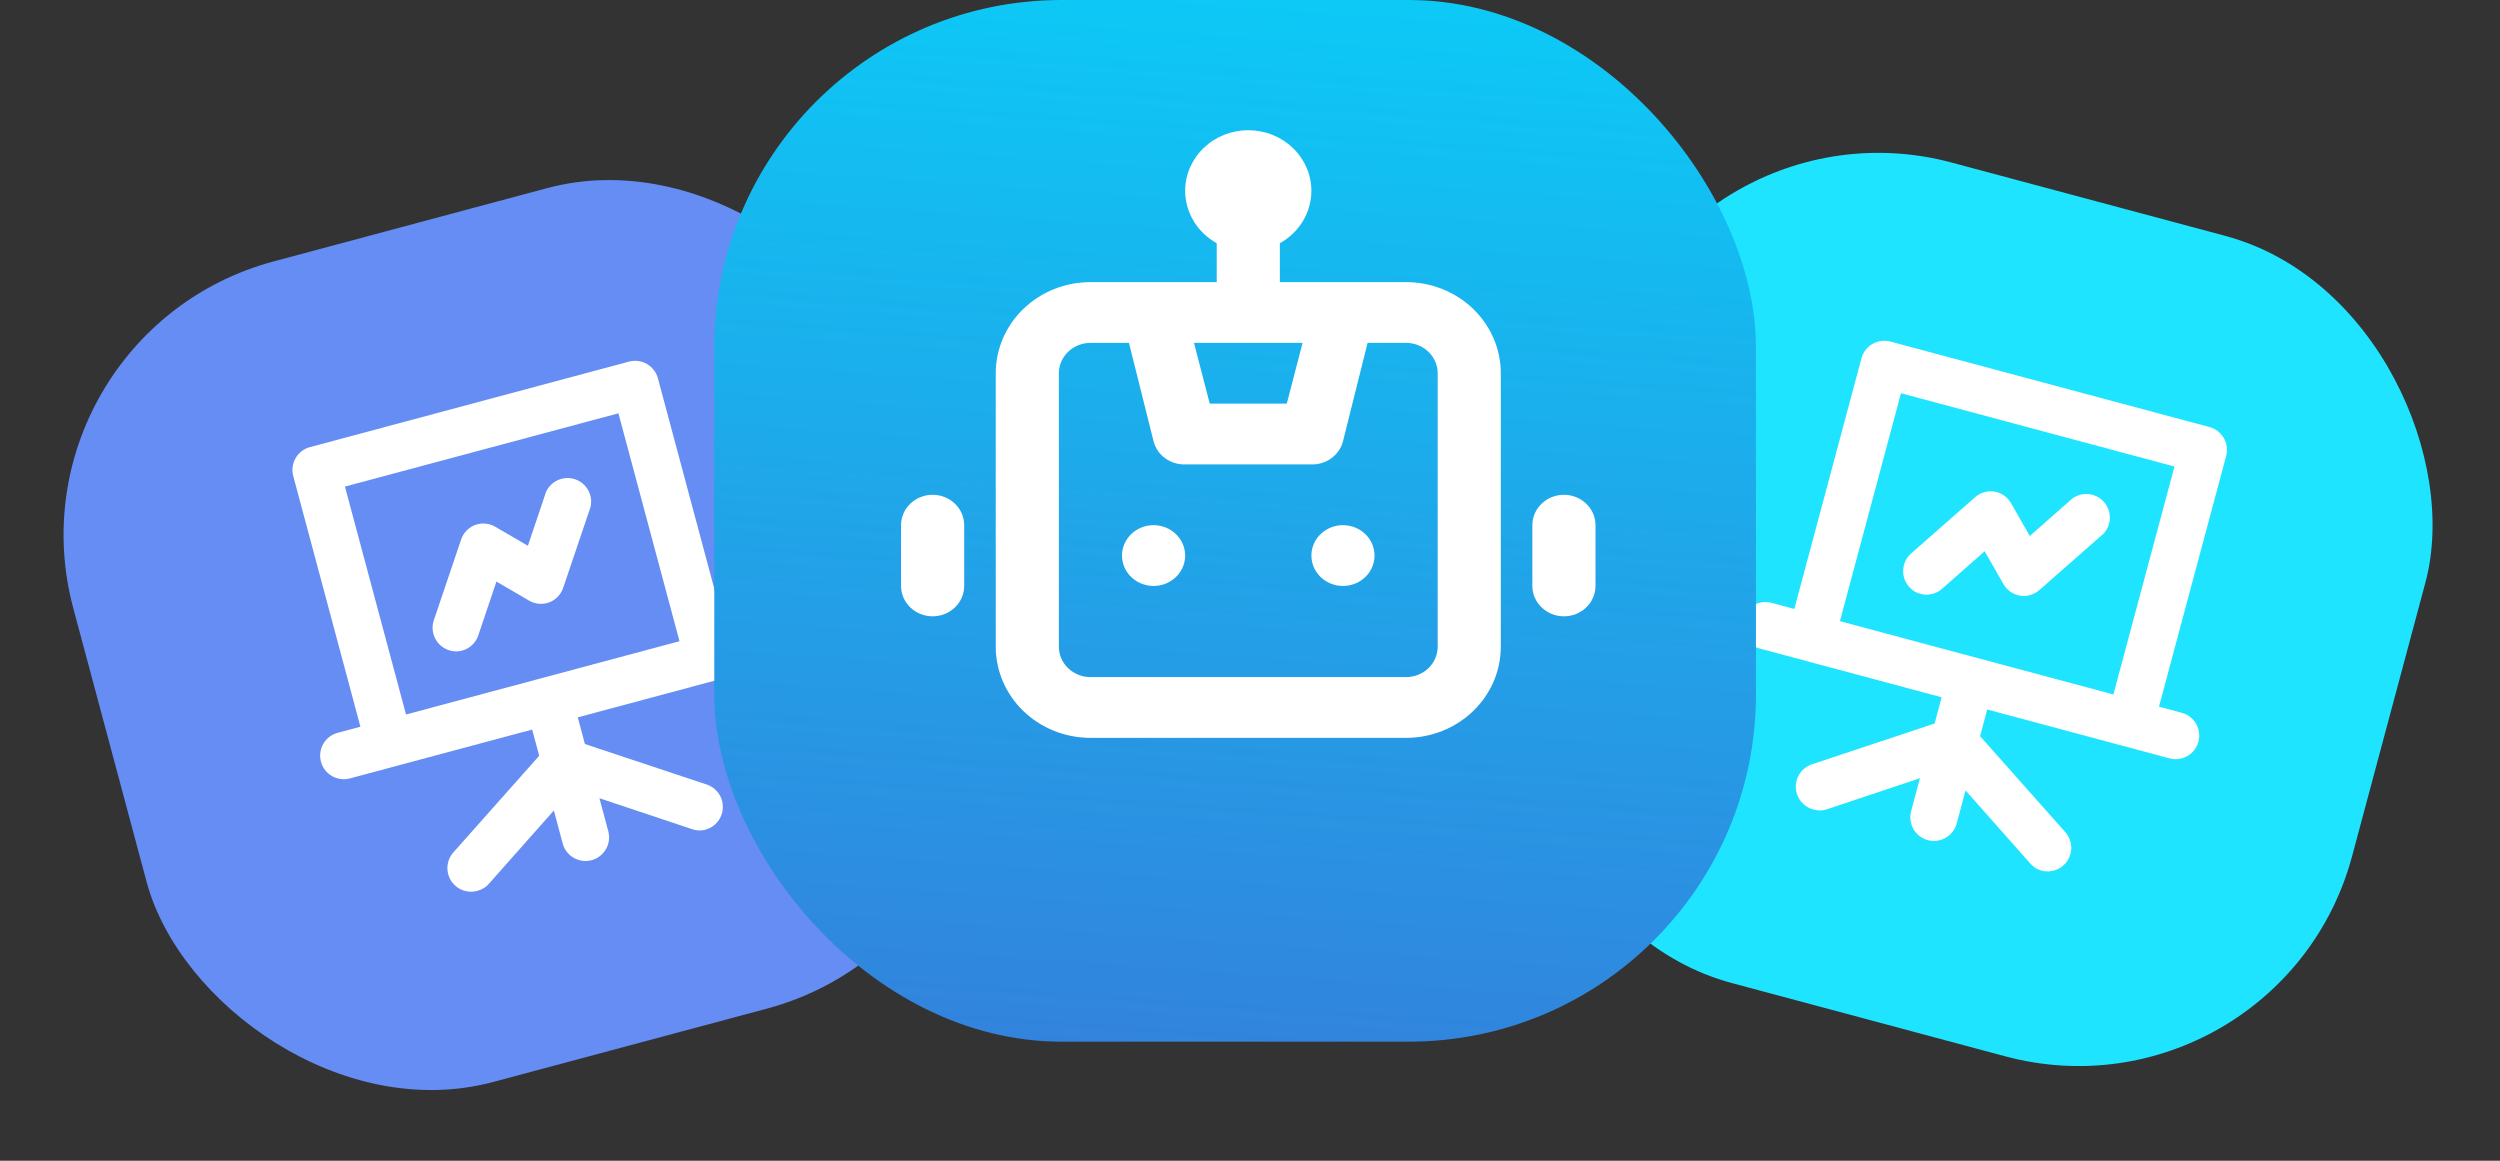 <svg width="84" height="39" viewBox="0 0 84 39" fill="none" xmlns="http://www.w3.org/2000/svg">
<rect x="0" y="0" width="84" height="39" fill="#333333" stroke="none"/>
<g clip-path="url(#clip0_2616_4594)">
<rect y="11.247" width="28.541" height="28.541" transform="rotate(-15 0 11.247)" fill="#658DF3"/>
<g clip-path="url(#clip1_2616_4594)">
<path d="M25.129 20.93L24.363 21.135L22.106 12.711C22.051 12.508 21.918 12.335 21.736 12.23C21.554 12.124 21.338 12.096 21.135 12.15L10.414 15.023C10.21 15.078 10.037 15.21 9.932 15.393C9.827 15.575 9.799 15.791 9.853 15.994L12.11 24.418L11.344 24.623C11.141 24.677 10.968 24.81 10.863 24.992C10.758 25.174 10.729 25.391 10.784 25.594C10.838 25.797 10.971 25.97 11.153 26.075C11.335 26.18 11.552 26.209 11.755 26.155L17.881 24.513L18.117 25.394L15.248 28.625C15.129 28.752 15.055 28.914 15.037 29.087C15.019 29.26 15.059 29.434 15.15 29.583C15.241 29.731 15.379 29.845 15.541 29.908C15.704 29.97 15.882 29.978 16.049 29.929C16.2 29.89 16.335 29.805 16.435 29.686L18.61 27.232L18.907 28.342C18.961 28.545 19.094 28.718 19.276 28.823C19.459 28.928 19.675 28.957 19.878 28.903C20.081 28.848 20.254 28.715 20.359 28.533C20.465 28.351 20.493 28.135 20.439 27.932L20.141 26.821L23.251 27.859C23.397 27.913 23.557 27.919 23.707 27.877C23.87 27.831 24.015 27.735 24.119 27.602C24.224 27.469 24.283 27.306 24.288 27.136C24.293 26.967 24.244 26.8 24.148 26.661C24.051 26.522 23.913 26.417 23.753 26.362L19.653 24.999L19.413 24.103L25.539 22.461C25.742 22.407 25.915 22.274 26.02 22.092C26.125 21.91 26.154 21.693 26.1 21.49C26.045 21.287 25.912 21.114 25.73 21.009C25.548 20.904 25.332 20.875 25.129 20.93ZM22.831 21.545L13.642 24.007L11.59 16.349L20.779 13.887L22.831 21.545ZM15.529 21.86C15.655 21.826 15.77 21.761 15.865 21.671C15.96 21.581 16.031 21.469 16.072 21.345L16.68 19.541L17.779 20.182C17.881 20.241 17.995 20.277 18.113 20.287C18.23 20.296 18.349 20.28 18.459 20.238C18.569 20.195 18.668 20.129 18.748 20.043C18.829 19.958 18.89 19.855 18.926 19.743L19.842 17.036C19.887 16.843 19.859 16.641 19.762 16.469C19.666 16.296 19.509 16.166 19.322 16.103C19.135 16.04 18.931 16.049 18.75 16.129C18.569 16.209 18.425 16.353 18.345 16.534L17.737 18.338L16.637 17.697C16.535 17.638 16.422 17.602 16.304 17.593C16.186 17.583 16.068 17.599 15.958 17.641C15.848 17.684 15.749 17.75 15.669 17.836C15.588 17.922 15.527 18.024 15.491 18.136L14.575 20.844C14.509 21.042 14.525 21.259 14.618 21.446C14.711 21.633 14.875 21.776 15.073 21.843C15.219 21.896 15.379 21.902 15.529 21.86Z" fill="white"/>
</g>
</g>
<g clip-path="url(#clip2_2616_4594)">
<rect x="56.387" y="3" width="28.541" height="28.541" transform="rotate(15 56.387 3)" fill="#1FE4FF"/>
<g clip-path="url(#clip3_2616_4594)">
<path d="M73.308 23.949L72.542 23.744L74.799 15.32C74.853 15.117 74.825 14.901 74.72 14.719C74.615 14.537 74.441 14.404 74.238 14.349L63.517 11.477C63.314 11.422 63.098 11.451 62.916 11.556C62.733 11.661 62.6 11.834 62.546 12.037L60.289 20.461L59.523 20.256C59.32 20.201 59.104 20.23 58.922 20.335C58.739 20.44 58.607 20.613 58.552 20.816C58.498 21.02 58.526 21.236 58.631 21.418C58.736 21.6 58.91 21.733 59.113 21.787L65.239 23.429L65.003 24.31L60.903 25.673C60.737 25.724 60.591 25.827 60.489 25.968C60.387 26.109 60.335 26.28 60.339 26.454C60.344 26.628 60.406 26.796 60.515 26.931C60.625 27.066 60.776 27.162 60.945 27.203C61.095 27.245 61.254 27.239 61.401 27.186L64.511 26.148L64.213 27.258C64.159 27.461 64.187 27.677 64.292 27.86C64.397 28.042 64.571 28.174 64.774 28.229C64.977 28.283 65.193 28.255 65.375 28.15C65.558 28.044 65.69 27.871 65.745 27.668L66.042 26.558L68.216 29.012C68.317 29.131 68.452 29.216 68.603 29.255C68.767 29.297 68.94 29.286 69.097 29.223C69.254 29.16 69.387 29.049 69.476 28.904C69.565 28.76 69.606 28.591 69.592 28.423C69.578 28.254 69.511 28.094 69.399 27.966L66.531 24.735L66.771 23.839L72.897 25.481C73.1 25.535 73.317 25.507 73.499 25.402C73.681 25.297 73.814 25.123 73.868 24.92C73.922 24.717 73.894 24.501 73.789 24.319C73.684 24.137 73.511 24.004 73.308 23.949ZM71.01 23.334L61.821 20.871L63.873 13.213L73.062 15.676L71.01 23.334ZM64.528 19.955C64.655 19.988 64.787 19.99 64.914 19.959C65.041 19.929 65.159 19.868 65.256 19.781L66.685 18.522L67.317 19.627C67.375 19.73 67.456 19.818 67.553 19.885C67.65 19.952 67.761 19.997 67.877 20.016C67.994 20.033 68.112 20.025 68.225 19.991C68.338 19.958 68.441 19.899 68.529 19.821L70.676 17.934C70.811 17.79 70.888 17.601 70.891 17.403C70.894 17.206 70.823 17.014 70.692 16.866C70.561 16.718 70.38 16.624 70.184 16.603C69.987 16.581 69.79 16.634 69.63 16.751L68.201 18.009L67.57 16.905C67.511 16.802 67.431 16.714 67.334 16.647C67.237 16.58 67.126 16.535 67.009 16.516C66.893 16.498 66.774 16.507 66.662 16.54C66.549 16.574 66.445 16.632 66.358 16.711L64.211 18.598C64.055 18.737 63.96 18.932 63.947 19.141C63.934 19.35 64.004 19.555 64.142 19.712C64.242 19.832 64.377 19.917 64.528 19.955Z" fill="white"/>
</g>
</g>
<g clip-path="url(#clip4_2616_4594)">
<rect x="24" width="35" height="35" fill="url(#paint0_linear_2616_4594)"/>
<path d="M38.76 17.646C38.55 17.646 38.345 17.706 38.171 17.818C37.997 17.93 37.861 18.09 37.78 18.276C37.7 18.462 37.679 18.668 37.72 18.866C37.761 19.064 37.862 19.246 38.01 19.389C38.159 19.531 38.348 19.628 38.553 19.668C38.759 19.707 38.972 19.687 39.166 19.61C39.36 19.532 39.526 19.402 39.642 19.234C39.759 19.066 39.821 18.869 39.821 18.667C39.821 18.396 39.709 18.136 39.51 17.945C39.311 17.753 39.041 17.646 38.76 17.646ZM31.336 16.625C31.055 16.625 30.785 16.733 30.586 16.924C30.387 17.115 30.275 17.375 30.275 17.646V19.688C30.275 19.958 30.387 20.218 30.586 20.409C30.785 20.601 31.055 20.708 31.336 20.708C31.617 20.708 31.887 20.601 32.086 20.409C32.285 20.218 32.397 19.958 32.397 19.688V17.646C32.397 17.375 32.285 17.115 32.086 16.924C31.887 16.733 31.617 16.625 31.336 16.625ZM52.548 16.625C52.267 16.625 51.997 16.733 51.798 16.924C51.599 17.115 51.487 17.375 51.487 17.646V19.688C51.487 19.958 51.599 20.218 51.798 20.409C51.997 20.601 52.267 20.708 52.548 20.708C52.829 20.708 53.099 20.601 53.298 20.409C53.497 20.218 53.609 19.958 53.609 19.688V17.646C53.609 17.375 53.497 17.115 53.298 16.924C53.099 16.733 52.829 16.625 52.548 16.625ZM47.245 9.479H43.003V8.172C43.323 7.994 43.59 7.739 43.776 7.431C43.962 7.122 44.061 6.773 44.063 6.417C44.063 5.875 43.84 5.356 43.442 4.973C43.044 4.59 42.505 4.375 41.942 4.375C41.38 4.375 40.84 4.59 40.442 4.973C40.044 5.356 39.821 5.875 39.821 6.417C39.823 6.773 39.922 7.122 40.108 7.431C40.294 7.739 40.561 7.994 40.882 8.172V9.479H36.639C35.795 9.479 34.986 9.802 34.389 10.376C33.792 10.95 33.457 11.729 33.457 12.542V21.729C33.457 22.541 33.792 23.32 34.389 23.895C34.986 24.469 35.795 24.792 36.639 24.792H47.245C48.089 24.792 48.898 24.469 49.495 23.895C50.092 23.32 50.427 22.541 50.427 21.729V12.542C50.427 11.729 50.092 10.95 49.495 10.376C48.898 9.802 48.089 9.479 47.245 9.479ZM43.766 11.521L43.236 13.562H40.648L40.118 11.521H43.766ZM48.306 21.729C48.306 22 48.194 22.26 47.995 22.451C47.796 22.642 47.526 22.75 47.245 22.75H36.639C36.358 22.75 36.088 22.642 35.889 22.451C35.69 22.26 35.578 22 35.578 21.729V12.542C35.578 12.271 35.69 12.011 35.889 11.82C36.088 11.628 36.358 11.521 36.639 11.521H37.933L38.76 14.828C38.818 15.055 38.955 15.255 39.148 15.396C39.341 15.538 39.579 15.611 39.821 15.604H44.063C44.306 15.611 44.543 15.538 44.736 15.396C44.929 15.255 45.066 15.055 45.124 14.828L45.951 11.521H47.245C47.526 11.521 47.796 11.628 47.995 11.82C48.194 12.011 48.306 12.271 48.306 12.542V21.729ZM45.124 17.646C44.914 17.646 44.709 17.706 44.535 17.818C44.36 17.93 44.224 18.09 44.144 18.276C44.064 18.462 44.043 18.668 44.084 18.866C44.125 19.064 44.226 19.246 44.374 19.389C44.522 19.531 44.711 19.628 44.917 19.668C45.123 19.707 45.336 19.687 45.53 19.61C45.724 19.532 45.889 19.402 46.006 19.234C46.122 19.066 46.184 18.869 46.184 18.667C46.184 18.396 46.073 18.136 45.874 17.945C45.675 17.753 45.405 17.646 45.124 17.646Z" fill="white"/>
</g>
<defs>
<linearGradient id="paint0_linear_2616_4594" x1="54.338" y1="49.583" x2="58.555" y2="-9.981" gradientUnits="userSpaceOnUse">
<stop stop-color="#4069D3"/>
<stop offset="1" stop-color="#01DFFE"/>
</linearGradient>
<clipPath id="clip0_2616_4594">
<rect y="11.247" width="28.541" height="28.541" rx="9.514" transform="rotate(-15 0 11.247)" fill="white"/>
</clipPath>
<clipPath id="clip1_2616_4594">
<rect width="19.027" height="19.027" fill="white" transform="translate(6.174 14.517) rotate(-15)"/>
</clipPath>
<clipPath id="clip2_2616_4594">
<rect x="56.387" y="3" width="28.541" height="28.541" rx="9.514" transform="rotate(15 56.387 3)" fill="white"/>
</clipPath>
<clipPath id="clip3_2616_4594">
<rect width="19.027" height="19.027" fill="white" transform="translate(60.099 8.919) rotate(15)"/>
</clipPath>
<clipPath id="clip4_2616_4594">
<rect x="24" width="35" height="35" rx="11.667" fill="white"/>
</clipPath>
</defs>
</svg>

